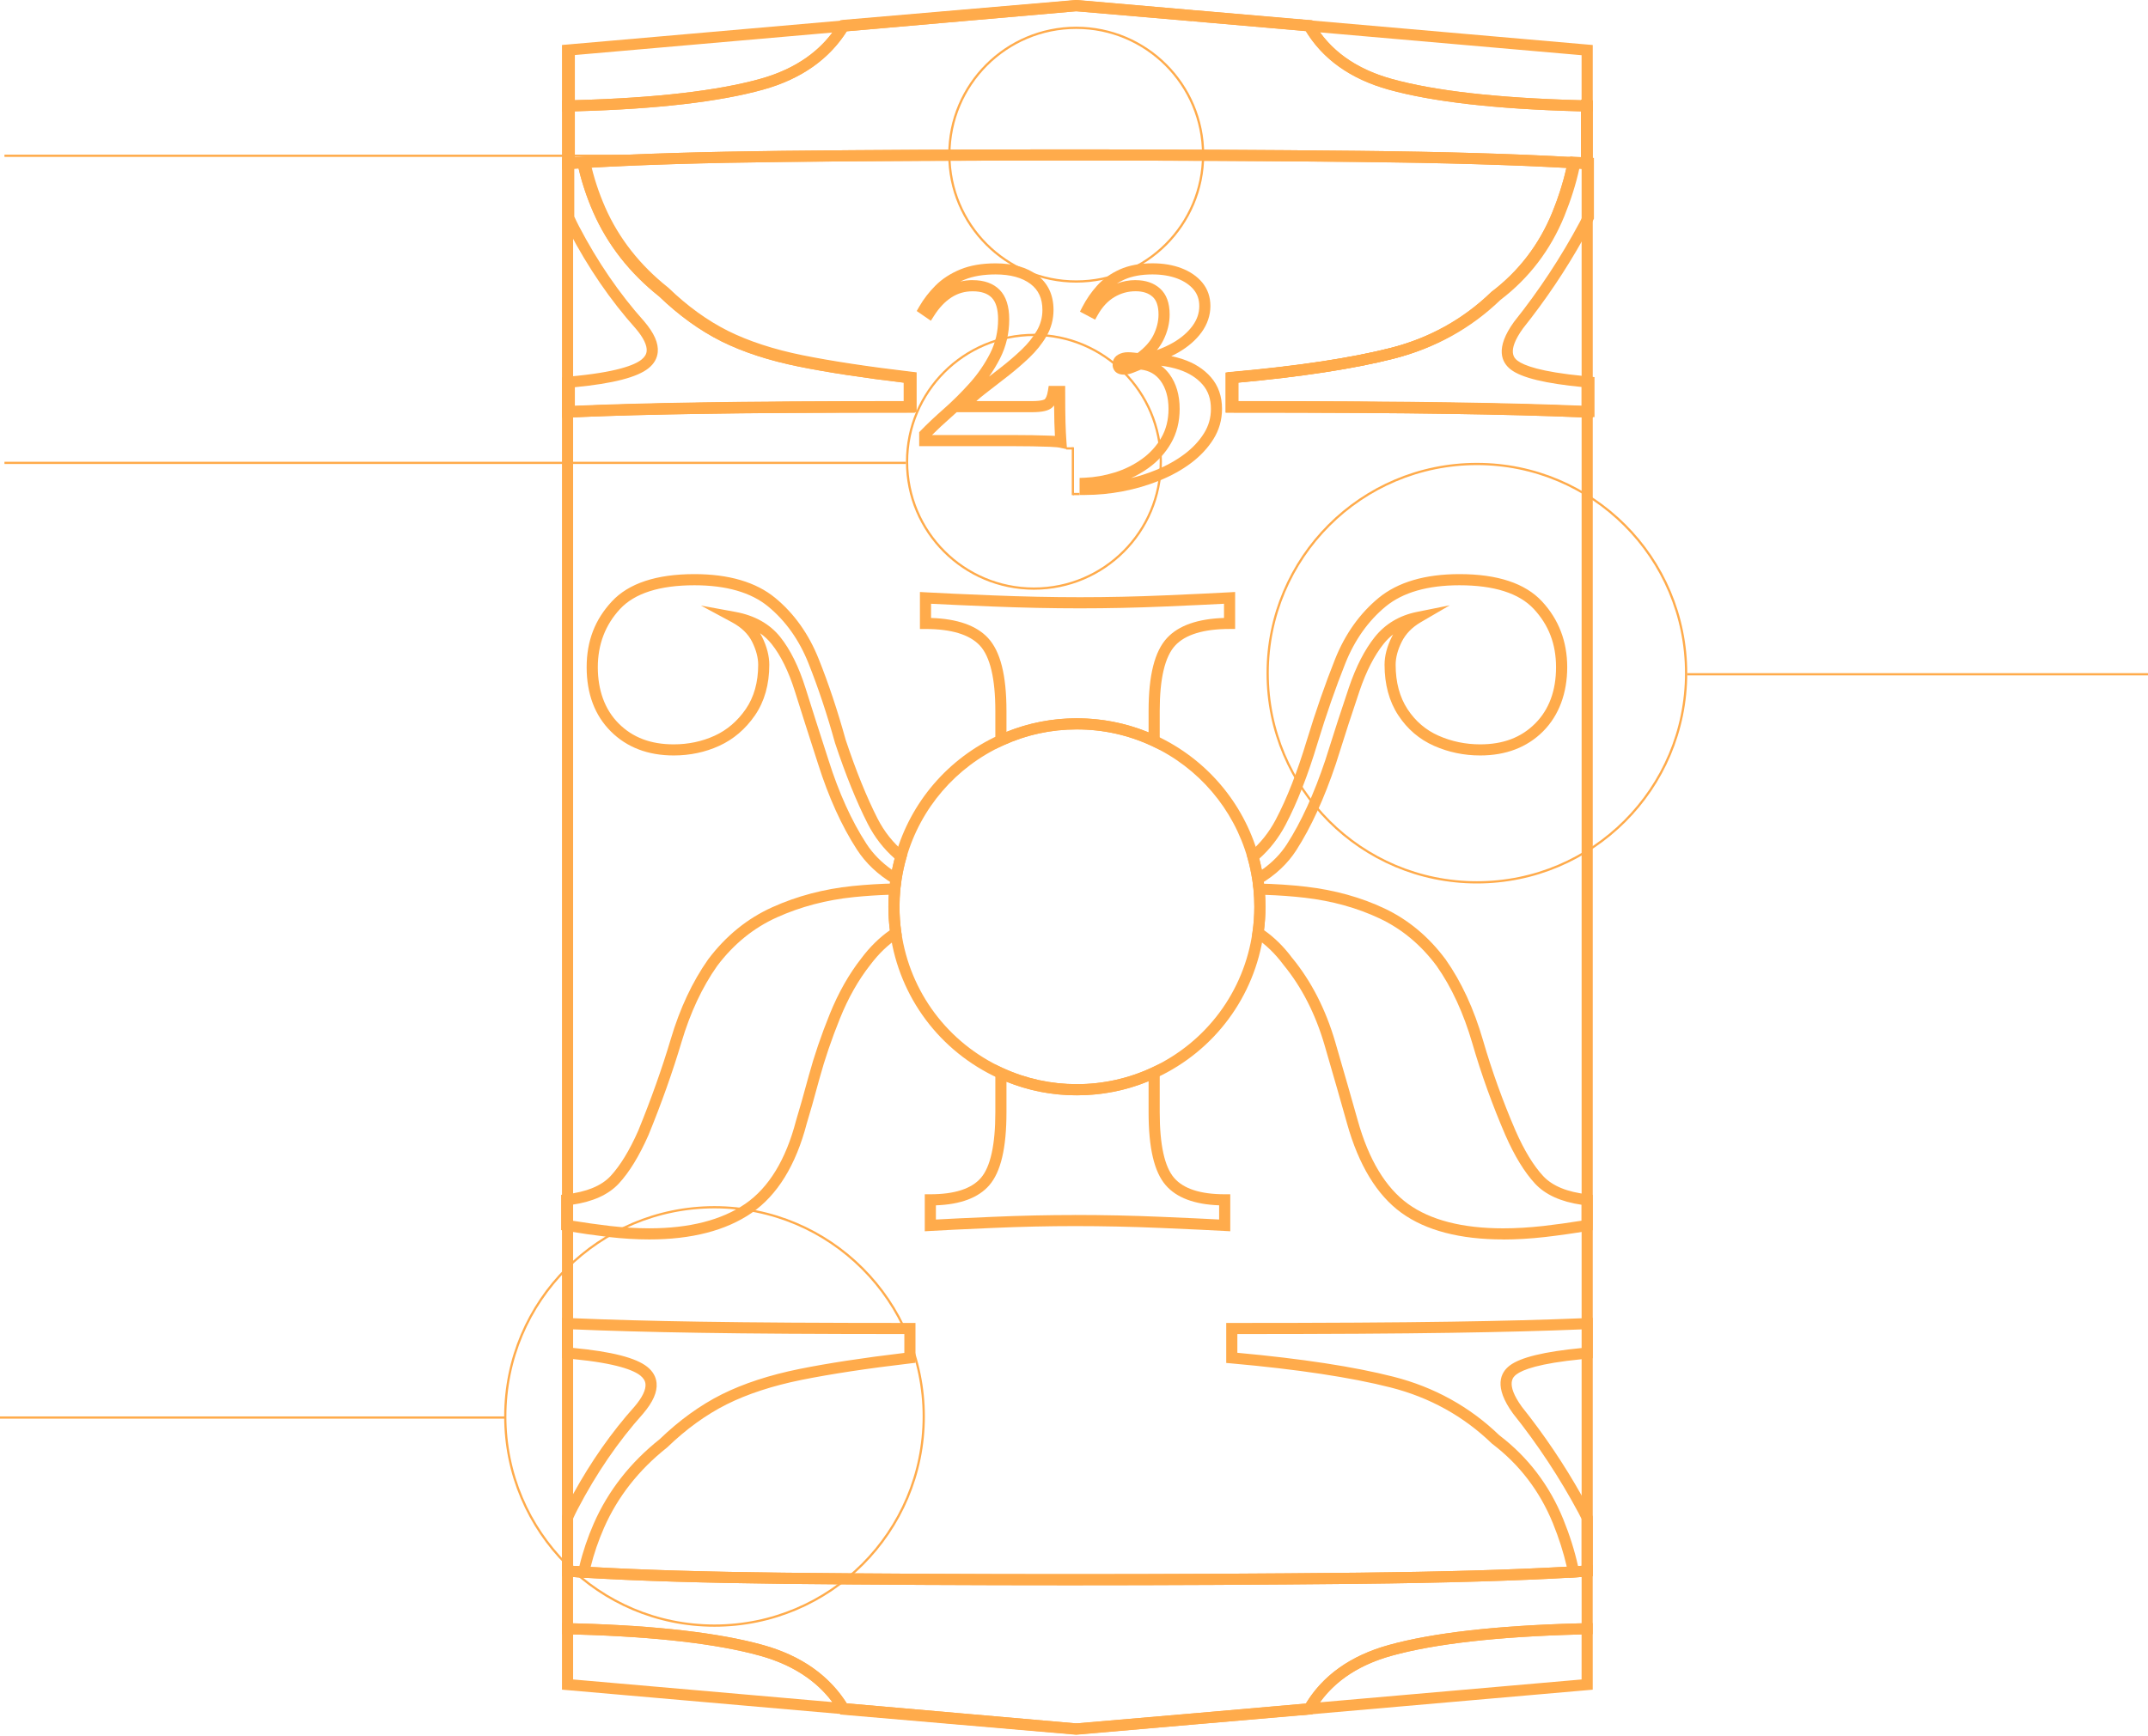 <svg width="965" height="780" viewBox="0 0 965 780" fill="none" xmlns="http://www.w3.org/2000/svg">
<g clip-path="url(#clip0_292_165)">
<path d="M715.55 50.1H713.05C712.91 50.1 712.79 50.1 712.66 50.09H712.55C711.22 50.06 709.91 50.03 708.6 49.99C671.98 48.99 643.5 45.73 623.93 40.29C606.45 35.45 593.69 26.22 585.99 12.86L583.6 8.71L715.55 20.23V50.11V50.1ZM593.02 14.55C600.19 24.5 611.01 31.53 625.26 35.48C644.43 40.81 672.52 44.01 708.73 45C709.33 45.02 709.94 45.03 710.54 45.05V24.81L593.01 14.55H593.02Z" fill="#FFAB4B"/>
<path d="M535.5 9.52L483.31 5.04L483.32 0.06L484.02 0L535.93 4.54L535.5 9.52Z" fill="#FFAB4B"/>
<path d="M252.47 50.15V20.22L383.63 8.76L381.1 12.97C373.1 26.26 360.2 35.46 342.78 40.29C323.23 45.72 295.2 48.98 259.47 49.98C258.01 50.03 256.53 50.07 255.03 50.1L252.48 50.15H252.47ZM257.47 24.8V45.04C258.08 45.02 258.69 45 259.3 44.98C294.64 43.99 322.26 40.79 341.43 35.47C355.64 31.53 366.55 24.53 373.96 14.62L257.47 24.8Z" fill="#FFAB4B"/>
<path d="M383.63 770.74L252.47 759.28V729.33L259.71 729.52C295.32 730.53 323.26 733.79 342.77 739.21C360.19 744.04 373.09 753.24 381.09 766.53L383.62 770.74H383.63ZM257.47 754.7L373.96 764.87C366.55 754.97 355.63 747.97 341.43 744.03C322.31 738.72 294.76 735.52 259.57 734.52L257.47 734.47V754.7Z" fill="#FFAB4B"/>
<path d="M484.02 779.5L483.32 779.44L483.31 774.46L537.09 769.85L537.52 774.83H537.51L484.02 779.5Z" fill="#FFAB4B"/>
<path d="M583.61 770.81L585.99 766.66C593.67 753.29 606.43 744.06 623.93 739.22C643.57 733.77 672.15 730.5 708.88 729.51C710.23 729.47 711.6 729.44 712.99 729.41L715.54 729.35V759.29L583.6 770.82L583.61 770.81ZM710.55 734.46C710.04 734.47 709.53 734.49 709.02 734.5C672.69 735.48 644.51 738.69 625.26 744.03C610.99 747.98 600.17 755.01 593.01 764.97L710.54 754.7V734.46H710.55Z" fill="#FFAB4B"/>
<path d="M713.06 182.64C713 182.63 712.93 182.63 712.86 182.63C696.21 181.9 675.68 181.35 651.85 180.99C627.8 180.61 596.31 180.43 555.63 180.42V172.01C584.55 169.36 608.13 165.75 625.73 161.26C644.03 156.61 660.04 147.76 673.31 134.95C686.15 125.18 695.8 112.52 702.01 97.31C705.21 89.44 707.61 81.61 709.12 74.08C709.17 73.88 709.21 73.69 709.23 73.49L709.63 70.79L706.91 70.63C681.52 69.15 648.95 68.19 610.1 67.78C567.77 67.35 524.24 67.13 480.72 67.13C437.2 67.13 392.12 67.35 351.98 67.78C315.79 68.18 285.43 69.11 261.75 70.56L259.02 70.73L259.43 73.43C259.45 73.6 259.49 73.77 259.54 73.98C261.11 81.19 263.46 88.38 266.52 95.37C272.94 109.98 282.91 122.71 296.14 133.21C304.94 141.7 314.32 148.47 324.03 153.35C333.74 158.19 345.46 162.02 358.86 164.73C371.7 167.32 387.56 169.75 406.02 171.95V180.42C367.13 180.43 337.02 180.61 314.04 180.99C290.84 181.35 270.93 181.91 254.85 182.65L252.47 182.76V708.31L254.8 708.47C255.97 708.55 257.17 708.63 258.39 708.71C259.6 708.79 260.83 708.87 262.08 708.96H262.09C262.8 709 263.51 709.04 264.23 709.08C287.46 710.45 316.96 711.33 351.98 711.72C392.21 712.15 435.52 712.37 480.72 712.37C525.92 712.37 567.67 712.15 610.11 711.72C649.11 711.31 681.74 710.35 707.08 708.86C709.17 708.74 711.22 708.61 713.21 708.47L715.55 708.32V182.64H713.06ZM710.55 703.64C710.02 703.67 709.48 703.7 708.94 703.73C708.23 703.78 707.51 703.82 706.79 703.86C705.83 703.92 704.86 703.97 703.88 704.03C679.05 705.42 647.5 706.33 610.05 706.72C567.64 707.15 524.12 707.37 480.72 707.37C437.32 707.37 392.24 707.15 352.04 706.72C317.51 706.34 288.37 705.47 265.35 704.13C264.36 704.08 263.37 704.02 262.4 703.96C261.69 703.92 260.98 703.87 260.28 703.82C260.16 703.82 260.03 703.81 259.91 703.8C259.09 703.75 258.27 703.69 257.47 703.64V187.54C273.07 186.85 292.11 186.33 314.12 185.99C337.57 185.61 368.45 185.42 408.52 185.42H411.02V167.51L408.81 167.25C389.54 164.99 373.06 162.49 359.85 159.83C346.88 157.21 335.58 153.52 326.27 148.88C316.98 144.22 307.99 137.71 299.53 129.53L299.34 129.37C286.71 119.36 277.21 107.25 271.1 93.36C268.52 87.49 266.48 81.48 264.99 75.38C288.15 74.03 317.41 73.16 352.04 72.78C392.15 72.35 435.45 72.13 480.72 72.13C525.99 72.13 567.73 72.35 610.05 72.78C647.36 73.17 678.85 74.07 703.72 75.46C702.25 81.97 700.12 88.68 697.38 95.43C691.5 109.83 682.34 121.82 670.17 131.06L669.94 131.25C657.28 143.5 641.99 151.97 624.49 156.42C606.69 160.95 582.61 164.59 552.91 167.24L550.63 167.44V185.42H553.13C595 185.42 627.26 185.61 651.77 185.99C674.53 186.33 694.26 186.85 710.55 187.54V703.64Z" fill="#FFAB4B"/>
<path d="M252.47 187.77V71.19L254.79 71.02C257.05 70.86 259.36 70.71 261.74 70.56L264.03 70.41L264.4 72.82C265.92 79.79 268.16 86.67 271.1 93.34C277.21 107.23 286.71 119.35 299.34 129.35L299.53 129.51C307.99 137.69 316.99 144.19 326.27 148.85C335.58 153.49 346.88 157.18 359.85 159.8C373.07 162.46 389.54 164.96 408.81 167.22L411.02 167.48V185.4H408.52C368.45 185.4 337.57 185.59 314.12 185.97C290.97 186.33 271.11 186.89 255.08 187.63L252.46 187.75L252.47 187.77ZM257.47 75.86V182.54C273.07 181.86 292.09 181.34 314.04 181C337.02 180.62 367.13 180.44 406.02 180.43V171.96C387.56 169.76 371.7 167.33 358.86 164.74C345.46 162.03 333.75 158.2 324.04 153.36C314.33 148.49 304.95 141.71 296.15 133.23C282.92 122.73 272.95 109.99 266.53 95.38C263.71 88.95 261.49 82.34 259.93 75.71C259.1 75.76 258.29 75.82 257.48 75.87L257.47 75.86Z" fill="#FFAB4B"/>
<path d="M713.06 45.1L710.29 44.8V70.84C709.18 70.77 708.05 70.7 706.91 70.63L704.62 70.5L704.29 72.77C704.27 72.85 704.26 72.94 704.23 73.06C702.77 80.32 700.46 87.84 697.38 95.43C691.5 109.83 682.34 121.82 670.17 131.06L669.94 131.25C657.28 143.5 641.99 151.97 624.49 156.42C606.69 160.95 582.61 164.59 552.91 167.24L550.63 167.44V185.42H553.13C595 185.42 627.26 185.61 651.77 185.99C674.52 186.33 694.26 186.85 710.55 187.54C711.22 187.56 711.89 187.59 712.55 187.62L713.13 187.64H715.55V45.1H713.06ZM710.55 182.53C694.32 181.85 674.59 181.33 651.85 180.99C627.8 180.61 596.31 180.43 555.63 180.42V172.01C584.55 169.36 608.13 165.75 625.73 161.26C644.03 156.61 660.04 147.76 673.31 134.95C686.15 125.18 695.8 112.52 702.01 97.31C704.97 90.02 707.25 82.78 708.77 75.76C709.28 75.79 709.79 75.82 710.29 75.85C710.38 75.86 710.46 75.86 710.55 75.87V182.53Z" fill="#FFAB4B"/>
<path d="M291.73 556.97C285.92 556.97 279.76 556.6 273.42 555.87C267.1 555.11 260.63 554.19 254.17 553.11L252.08 552.76V536.92L254.31 536.67C263.47 535.66 270.2 532.9 274.33 528.45C278.66 523.76 282.84 516.92 286.73 508.1C292.48 494.03 297.42 480.14 301.37 466.87C305.43 453.18 311.06 441.17 318.1 431.17C326.03 420.6 335.74 412.71 347 407.66C358.04 402.67 370.16 399.47 383.02 398.15C389.44 397.5 395.81 397.12 401.95 397L404.75 396.95L404.48 399.74C404.24 402.3 404.11 404.91 404.11 407.47C404.11 411.32 404.38 415.16 404.92 418.86L405.15 420.44L403.81 421.31C399.1 424.38 394.79 428.51 390.99 433.57C385.66 440.33 381.09 448.4 377.38 457.59C373.64 466.84 370.54 475.94 368.17 484.63C365.66 493.88 363.84 500.33 362.43 504.89C357.56 523.58 349.23 537.09 337.67 545.06C326.18 552.96 310.72 556.97 291.71 556.97H291.73ZM257.08 548.53C262.76 549.45 268.44 550.25 274 550.91C280.14 551.61 286.11 551.97 291.73 551.97C309.71 551.97 324.21 548.26 334.85 540.94C345.4 533.67 353.06 521.1 357.62 503.58L357.65 503.47C359.04 498.96 360.85 492.56 363.36 483.32C365.78 474.44 368.94 465.15 372.76 455.72C376.65 446.09 381.46 437.61 387.04 430.53C390.8 425.52 395.08 421.31 399.77 418.03C399.34 414.58 399.12 411.04 399.12 407.48C399.12 405.69 399.18 403.88 399.29 402.08C394.14 402.25 388.86 402.6 383.53 403.14C371.22 404.4 359.62 407.46 349.06 412.23C338.57 416.93 329.52 424.3 322.15 434.12C315.47 443.61 310.08 455.13 306.17 468.3C302.17 481.73 297.18 495.78 291.34 510.06C287.2 519.45 282.72 526.76 278.01 531.85C273.4 536.82 266.38 540.02 257.09 541.36V548.52L257.08 548.53Z" fill="#FFAB4B"/>
<path d="M404.47 399.08L401.27 397.17C394.43 393.07 388.95 387.9 385 381.81C378.15 371.25 372.26 358.27 367.5 343.22C363.23 330.01 359.83 319.36 357.12 310.69C354.3 301.73 350.77 294.55 346.63 289.37C345.13 287.5 343.41 285.9 341.46 284.55C341.78 285.07 342.07 285.6 342.34 286.14C344.51 290.51 345.61 294.75 345.61 298.74C345.61 307.59 343.44 315.24 339.16 321.47C334.88 327.66 329.48 332.26 323.1 335.16C316.82 338.03 309.94 339.48 302.67 339.48C291.09 339.48 281.58 335.83 274.4 328.65C267.21 321.47 263.56 311.77 263.56 299.82C263.56 287.87 267.37 278.35 274.89 270.25C282.44 262.12 294.92 257.99 311.97 257.99C327.43 257.99 339.63 261.58 348.25 268.66C356.76 275.66 363.35 284.92 367.83 296.18C372.21 307.12 376.28 319.31 379.92 332.44C384.56 346.38 389.38 358.28 394.24 367.83C397.28 373.79 401.35 378.89 406.35 382.99L407.62 384.03L407.17 385.61C406.25 388.81 405.54 392.1 405.04 395.39L404.48 399.08H404.47ZM314.85 272.11L330.45 274.98C339.04 276.56 345.79 280.35 350.53 286.25C355.06 291.92 358.88 299.64 361.88 309.2C364.59 317.86 367.99 328.49 372.26 341.7C376.89 356.33 382.59 368.9 389.2 379.09C392.12 383.6 396 387.55 400.75 390.88C401.09 389.17 401.48 387.48 401.93 385.8C396.97 381.45 392.88 376.18 389.79 370.1C384.81 360.32 379.89 348.16 375.17 333.96L375.13 333.84C371.53 320.87 367.52 308.83 363.2 298.04C359.03 287.57 352.93 278.99 345.08 272.53C337.39 266.21 326.25 263 311.98 263C296.37 263 285.13 266.59 278.56 273.66C271.93 280.8 268.57 289.61 268.57 299.83C268.57 310.05 271.64 318.82 277.95 325.12C284.25 331.43 292.34 334.49 302.68 334.49C309.23 334.49 315.41 333.19 321.04 330.61C326.59 328.09 331.3 324.06 335.05 318.63C338.74 313.25 340.62 306.55 340.62 298.73C340.62 295.52 339.7 292.03 337.87 288.36C336.12 284.85 333.07 281.91 328.82 279.62L314.86 272.1L314.85 272.11Z" fill="#FFAB4B"/>
<path d="M415.46 553.3V536.67H417.96C428.8 536.67 436.44 534.2 440.66 529.33C444.97 524.35 447.16 514.42 447.16 499.83V478.39L450.7 480.01C461.12 484.78 472.26 487.19 483.81 487.19C495.36 487.19 506.88 484.69 517.45 479.75L521.01 478.09V499.83C521.01 514.45 523.19 524.37 527.5 529.33C531.71 534.2 539.35 536.67 550.2 536.67H552.7V553.29L550.06 553.15C544.66 552.86 535.27 552.38 521.13 551.79C508.54 551.25 495.71 550.97 482.98 550.97C470.99 550.97 458.62 551.25 446.21 551.79C432 552.39 423.08 552.86 418.1 553.15L415.46 553.3ZM482.99 545.97C495.78 545.97 508.69 546.25 521.35 546.79C533.43 547.29 542.07 547.71 547.7 548.01V541.63C536.62 541.24 528.56 538.21 523.72 532.61C518.53 526.64 516.01 515.91 516.01 499.84V485.86C505.81 490.07 494.99 492.2 483.81 492.2C472.63 492.2 462.2 490.15 452.16 486.09V499.84C452.16 515.9 449.63 526.62 444.44 532.62C439.59 538.22 431.53 541.25 420.46 541.64V548.02C425.75 547.73 434 547.31 446 546.81C458.48 546.26 470.92 545.99 482.99 545.99V545.97Z" fill="#FFAB4B"/>
<path d="M521.01 336.86L517.45 335.2C506.87 330.27 495.55 327.77 483.81 327.77C472.07 327.77 461.11 330.19 450.7 334.95L447.16 336.57V319.5C447.16 304.93 444.81 295.02 440.18 290.06C435.59 285.15 427.38 282.65 415.78 282.65H413.28V266.02L415.92 266.17C422.61 266.55 432.71 267.01 445.93 267.54C459.4 268.09 472.61 268.37 485.18 268.37C497.75 268.37 510.57 268.09 523.31 267.54C535.73 267.01 545.47 266.55 552.25 266.17L554.89 266.02V282.64H552.39C540.78 282.64 532.57 285.13 527.99 290.04C523.36 295 521.01 304.9 521.01 319.49V336.84V336.86ZM483.81 322.78C494.99 322.78 505.8 324.91 516.01 329.11V319.51C516.01 303.4 518.73 292.65 524.33 286.65C529.53 281.07 538.12 278.06 549.89 277.69V271.31C543.29 271.66 534.44 272.07 523.52 272.54C510.71 273.09 497.81 273.37 485.18 273.37C472.55 273.37 459.27 273.09 445.73 272.54C434.12 272.07 424.91 271.66 418.28 271.31V277.69C430.04 278.06 438.63 281.07 443.84 286.65C449.44 292.66 452.16 303.4 452.16 319.51V328.89C462.2 324.83 472.83 322.78 483.81 322.78Z" fill="#FFAB4B"/>
<path d="M563.16 399.08L562.6 395.4C562.1 392.14 561.4 388.86 560.5 385.67L560.06 384.11L561.31 383.07C566.09 379.09 570.07 374.14 573.13 368.33C578.13 358.88 582.85 346.8 587.17 332.44C591.15 319.41 595.4 307.21 599.8 296.17C604.3 284.91 610.89 275.66 619.38 268.66C628.01 261.58 640.22 257.99 655.67 257.99C672.73 257.99 685.2 262.11 692.75 270.25C700.27 278.35 704.08 288.3 704.08 299.82C704.08 311.34 700.43 321.44 693.24 328.65C686.05 335.84 676.54 339.48 664.97 339.48C657.71 339.48 650.75 338.03 644.28 335.17C637.67 332.26 632.25 327.63 628.18 321.42C624.09 315.2 622.02 307.56 622.02 298.73C622.02 294.71 623.13 290.47 625.31 286.13C625.48 285.78 625.67 285.43 625.86 285.09C624.3 286.32 622.87 287.74 621.57 289.37C617.4 294.59 613.77 301.69 610.79 310.46C607.69 319.59 604.11 330.6 600.16 343.2C594.97 358.71 588.99 371.77 582.38 382.05C578.53 388.04 573.15 393.13 566.38 397.16L563.19 399.07L563.16 399.08ZM565.73 385.86C566.16 387.52 566.55 389.2 566.88 390.88C571.54 387.62 575.32 383.75 578.15 379.35C584.54 369.41 590.34 356.73 595.38 341.66C599.33 329.07 602.92 318.01 606.03 308.85C609.2 299.53 613.1 291.93 617.64 286.24C622.37 280.34 628.74 276.55 636.58 274.97L651.33 272L638.33 279.58C634.4 281.87 631.52 284.83 629.76 288.36C627.93 292.01 627 295.49 627 298.73C627 306.57 628.8 313.28 632.34 318.68C635.87 324.07 640.56 328.08 646.28 330.6C652.11 333.18 658.39 334.49 664.95 334.49C675.29 334.49 683.38 331.43 689.68 325.12C695.9 318.89 699.06 310.38 699.06 299.83C699.06 289.28 695.7 280.8 689.07 273.66C682.5 266.59 671.26 263 655.65 263C641.38 263 630.24 266.21 622.54 272.53C614.71 278.99 608.61 287.57 604.42 298.04C600.06 308.95 595.86 321.01 591.93 333.9C587.52 348.57 582.67 360.94 577.53 370.68C574.43 376.56 570.46 381.66 565.72 385.87L565.73 385.86Z" fill="#FFAB4B"/>
<path d="M675.34 556.97C655.94 556.97 640.56 552.95 629.61 545.02C618.62 537.07 610.4 523.56 605.17 504.88C602.64 495.85 599.24 484 595.07 469.66C591 455.7 584.82 443.59 576.69 433.67L576.61 433.57C572.83 428.47 568.53 424.33 563.81 421.26L562.47 420.39L562.7 418.81C563.23 415.11 563.5 411.3 563.5 407.49C563.5 404.94 563.38 402.34 563.13 399.78L562.86 396.99L565.67 397.05C572.85 397.2 579.96 397.67 586.8 398.46C599.62 399.96 611.47 403.25 622.02 408.25C632.71 413.3 641.94 421.01 649.46 431.15C656.52 441.16 662.16 453.36 666.25 467.46C670.22 481.14 675.14 494.83 680.89 508.15C684.76 516.95 688.93 523.8 693.28 528.48C697.4 532.93 704.13 535.7 713.3 536.7L715.53 536.95V552.79L713.44 553.14C706.97 554.22 700.4 555.15 693.92 555.9C687.39 556.63 681.14 557 675.33 557L675.34 556.97ZM580.59 430.54C589.13 440.98 595.62 453.67 599.87 468.26C604.05 482.62 607.45 494.49 609.99 503.54C614.91 521.11 622.5 533.7 632.55 540.98C642.62 548.28 657.02 551.98 675.34 551.98C680.96 551.98 687.02 551.62 693.36 550.92C699.06 550.26 704.83 549.46 710.54 548.54V541.39C701.25 540.04 694.22 536.85 689.62 531.88C684.9 526.79 680.42 519.48 676.32 510.15C670.48 496.63 665.48 482.74 661.46 468.86C657.52 455.3 652.12 443.6 645.42 434.08C638.43 424.65 629.83 417.47 619.89 412.77C609.83 408 598.51 404.86 586.24 403.42C580.43 402.75 574.42 402.32 568.34 402.12C568.45 403.92 568.51 405.71 568.51 407.5C568.51 411.02 568.29 414.54 567.86 417.98C572.54 421.25 576.82 425.48 580.59 430.57V430.54Z" fill="#FFAB4B"/>
<path d="M483.81 492.19C471.53 492.19 459.69 489.62 448.62 484.55C422.24 472.49 404.06 448.2 399.98 419.58C399.41 415.65 399.11 411.57 399.11 407.48C399.11 404.75 399.24 401.99 399.5 399.27C399.67 397.55 399.86 396.04 400.08 394.63C400.61 391.14 401.37 387.63 402.35 384.23C409.14 360.38 426 340.76 448.62 330.42C459.69 325.35 471.53 322.78 483.81 322.78C496.09 322.78 508.32 325.44 519.57 330.67C541.92 341.09 558.59 360.64 565.31 384.31C566.27 387.7 567.02 391.18 567.55 394.65C567.79 396.22 567.99 397.78 568.13 399.29C568.39 402 568.52 404.76 568.52 407.47C568.52 411.52 568.23 415.57 567.66 419.51C563.63 447.91 545.66 472.13 519.57 484.28C508.34 489.52 496.31 492.18 483.81 492.18V492.19ZM483.81 327.78C472.25 327.78 461.11 330.2 450.7 334.96C429.41 344.69 413.54 363.15 407.15 385.6C406.23 388.8 405.52 392.1 405.02 395.39C404.81 396.72 404.64 398.14 404.48 399.76C404.24 402.31 404.11 404.91 404.11 407.48C404.11 411.33 404.38 415.17 404.92 418.87C408.76 445.8 425.87 468.66 450.7 480.01C461.12 484.78 472.26 487.19 483.81 487.19C495.36 487.19 506.88 484.69 517.45 479.75C542 468.32 558.91 445.53 562.7 418.81C563.24 415.1 563.51 411.29 563.51 407.48C563.51 404.93 563.39 402.33 563.14 399.77C563.01 398.35 562.83 396.89 562.6 395.42C562.1 392.15 561.4 388.88 560.49 385.69C554.17 363.42 538.48 345.02 517.45 335.22C506.87 330.29 495.55 327.79 483.81 327.79V327.78Z" fill="#FFAB4B"/>
<path d="M715.55 76.3L712.78 76C712.69 76 712.61 76 712.52 75.98L710.29 75.74V44.8L713.01 45.1H715.49L715.55 47.6V76.31V76.3ZM373.63 14.64L376.9 10.24L377.53 9.1L378.89 8.92L483.03 0L483.72 0.06V5.04L373.63 14.65V14.64ZM593.05 14.56L586.95 14L536.45 9.59L536.88 4.61H536.91L589.52 9.12L590.33 10.34L593.05 14.56Z" fill="#FFAB4B"/>
<path d="M252.47 76.2V45.15L254.92 45.1C256.4 45.07 257.86 45.03 259.3 44.98C294.64 43.99 322.26 40.79 341.43 35.47C357.58 30.99 369.48 22.55 376.81 10.39L377.47 9.3L381.77 8.93L483.62 0.05H483.74L536.88 4.62L589.69 9.24L590.34 10.36C597.36 22.55 609.11 30.99 625.28 35.47C644.45 40.8 672.54 44 708.75 44.99C710.05 45.03 711.35 45.06 712.66 45.08L715.3 45.14V76.15L710.61 75.86C709.3 75.78 707.97 75.69 706.62 75.62C681.31 74.14 648.83 73.18 610.06 72.77C567.74 72.34 524.23 72.12 480.73 72.12C437.23 72.12 392.16 72.34 352.05 72.77C315.94 73.17 285.66 74.1 262.06 75.54C259.7 75.69 257.4 75.84 255.15 76L252.47 76.19V76.2ZM257.47 50.04V70.84C258.87 70.75 260.3 70.65 261.74 70.56C285.43 69.11 315.79 68.17 351.98 67.78C392.11 67.35 435.43 67.13 480.72 67.13C526.01 67.13 567.77 67.35 610.1 67.78C648.95 68.19 681.52 69.15 706.9 70.63C708.04 70.7 709.17 70.77 710.28 70.84V50.03C709.71 50.02 709.15 50 708.59 49.99C671.97 48.99 643.49 45.73 623.92 40.29C606.94 35.59 594.4 26.74 586.65 13.99L535.49 9.53L483.51 5.07L380.41 14.07C372.36 26.78 359.7 35.6 342.76 40.3C323.21 45.73 295.18 48.99 259.45 49.99C258.79 50.01 258.13 50.03 257.46 50.05L257.47 50.04Z" fill="#FFAB4B"/>
<path d="M483.02 779.5L482.81 779.48L377.56 770.46L376.91 769.29L373.6 764.84L483.72 774.46V779.44L483.01 779.5H483.02ZM537.51 774.83L537.08 769.85L593.03 764.97L589.49 770.38L537.52 774.84L537.51 774.83Z" fill="#FFAB4B"/>
<path d="M483.52 779.46L483.3 779.44L377.46 770.2L376.8 769.11C369.48 756.95 357.57 748.51 341.42 744.03C322.3 738.72 294.75 735.52 259.56 734.52L252.46 734.34V703.31L255.13 703.49C257.48 703.65 259.9 703.81 262.39 703.97C285.85 705.4 316.01 706.33 352.03 706.72C392.24 707.15 435.53 707.37 480.71 707.37C525.89 707.37 567.63 707.15 610.04 706.72C648.96 706.31 681.51 705.35 706.78 703.86C708.86 703.74 710.89 703.61 712.87 703.48L715.53 703.3V734.34L713.08 734.39C711.71 734.42 710.34 734.45 709 734.49C672.67 735.47 644.49 738.68 625.24 744.02C609.05 748.5 597.3 756.95 590.3 769.14L589.65 770.27L537.49 774.82L483.49 779.45L483.52 779.46ZM380.42 765.44L483.52 774.44L537.08 769.85L586.66 765.52C594.4 752.76 606.93 743.91 623.93 739.21C643.57 733.76 672.15 730.49 708.88 729.5C709.43 729.48 709.99 729.47 710.55 729.46V708.65C709.41 708.72 708.25 708.79 707.08 708.86C681.74 710.35 649.11 711.31 610.1 711.72C567.67 712.15 524.14 712.37 480.71 712.37C437.28 712.37 392.2 712.15 351.97 711.72C315.87 711.32 285.62 710.39 262.07 708.96C260.5 708.86 258.96 708.76 257.45 708.66V729.47L259.69 729.53C295.3 730.54 323.24 733.8 342.75 739.22C359.69 743.92 372.35 752.74 380.4 765.45L380.42 765.44Z" fill="#FFAB4B"/>
<path d="M408.78 594.49C388.77 594.49 371.05 594.44 355.39 594.35C339.73 594.25 326.13 594.11 314.38 593.92C292.45 593.58 273.33 593.05 257.47 592.36C256.65 592.32 255.83 592.29 255.03 592.25C254.67 592.24 254.32 592.22 253.88 592.2L252.47 592.14V610.29L254.75 610.47C255.68 610.55 256.59 610.63 257.47 610.72C277.13 612.63 284.76 615.79 287.7 618.15C289.1 619.28 289.85 620.52 289.99 621.94C290.23 624.5 288.53 628 285.12 632.01C274.77 643.57 265.48 656.81 257.47 671.42C256.67 672.86 255.89 674.33 255.12 675.8C254.23 677.52 253.43 679.17 252.69 680.86L252.47 681.34V708.31L254.8 708.47C255.97 708.55 257.17 708.63 258.39 708.71C259.6 708.79 260.83 708.87 262.08 708.96H262.09L264.23 709.09L264.68 706.99C264.89 706.04 265.11 705.08 265.35 704.13C266.82 698.2 268.84 692.31 271.36 686.56C277.47 672.66 286.97 660.54 299.6 650.54L299.79 650.38C308.25 642.2 317.24 635.69 326.53 631.04C335.84 626.39 347.14 622.7 360.1 620.08C373.32 617.42 389.79 614.92 409.07 612.66L411.28 612.4V594.49H408.78ZM406.28 607.96C387.81 610.16 371.96 612.59 359.11 615.18C345.72 617.89 334 621.72 324.29 626.57C314.58 631.43 305.2 638.21 296.4 646.7C283.17 657.2 273.21 669.93 266.78 684.55C264.02 690.84 261.83 697.31 260.28 703.82C260.16 703.82 260.03 703.81 259.91 703.8C259.09 703.75 258.27 703.69 257.47 703.64V682.4C258.11 680.98 258.8 679.57 259.56 678.11C267.89 662.13 277.74 647.75 288.88 635.3C293.36 630.05 295.35 625.52 294.97 621.47C294.7 618.67 293.31 616.24 290.83 614.25C285.75 610.15 274.83 607.36 257.47 605.71C257.07 605.66 256.67 605.63 256.26 605.59V597.31C256.66 597.33 257.06 597.35 257.47 597.37C265.18 597.7 273.67 598 282.88 598.25C292.57 598.52 303.07 598.75 314.3 598.92C337.34 599.3 367.45 599.48 406.28 599.49V607.96ZM681.27 617.61C684.03 615.52 691.39 612.67 710.55 610.79C711.43 610.7 712.32 610.61 713.25 610.53L714.13 610.46C714.46 610.43 714.79 610.4 715.12 610.37L715.55 610.34V592.17L714.72 592.21C714.14 592.23 713.56 592.26 712.97 592.28H712.94C712.15 592.32 711.36 592.35 710.55 592.39C694.38 593.06 674.7 593.58 652.03 593.92C627.46 594.3 595.2 594.49 553.39 594.49H550.89V612.47L553.17 612.67C582.87 615.32 606.95 618.96 624.75 623.49C642.25 627.94 657.54 636.41 670.2 648.66L670.43 648.85C682.6 658.09 691.76 670.08 697.64 684.48C700.32 691.09 702.42 697.65 703.88 704.03C704.1 704.97 704.3 705.91 704.49 706.85L704.92 708.98L707.08 708.86C709.17 708.74 711.22 708.61 713.21 708.47L715.55 708.32V681.47L715.3 680.95C714.84 680 714.22 678.74 713.56 677.49C712.58 675.66 711.58 673.83 710.55 672.02C702.71 658.06 693.69 644.68 683.7 632.17C676.06 621.58 679.98 618.59 681.27 617.61ZM679.69 635.15L679.76 635.24C690.87 649.15 700.76 664.16 709.15 679.85C709.66 680.81 710.15 681.79 710.55 682.61V703.64C710.02 703.67 709.48 703.7 708.94 703.74C707.41 696.83 705.17 689.74 702.27 682.6C696.06 667.39 686.41 654.73 673.57 644.96C660.3 632.15 644.29 623.3 625.99 618.65C608.39 614.16 584.81 610.55 555.89 607.9V599.49C596.51 599.48 628.01 599.3 652.11 598.92C674.73 598.58 694.37 598.07 710.55 597.39C711.18 597.36 711.81 597.34 712.43 597.31V605.59C711.8 605.65 711.17 605.71 710.55 605.76C693.66 607.4 683.07 609.97 678.25 613.63C674.09 616.8 670.96 623.1 679.69 635.15Z" fill="#FFAB4B"/>
<path d="M409.6 167.06C390.33 164.8 373.85 162.3 360.64 159.64C347.67 157.02 336.37 153.33 327.06 148.69C317.77 144.03 308.78 137.52 300.32 129.34L300.13 129.18C287.5 119.17 278 107.06 271.89 93.17C268.96 86.49 266.71 79.61 265.19 72.64L264.82 70.23L262.53 70.37C261.09 70.47 259.66 70.56 258.26 70.65V20L253 20.42V98.36L253.2 98.82C253.29 99.04 253.39 99.27 253.48 99.45C254.16 100.97 254.87 102.43 255.65 103.93C264.18 120.27 274.27 135 285.61 147.66C289.06 151.72 290.76 155.22 290.52 157.78C290.38 159.2 289.63 160.44 288.22 161.57C285.18 164.02 277.06 167.34 255.6 169.23C255.49 169.23 255.38 169.24 255.31 169.25L253.26 169.43V187.58L255.88 187.46C256.66 187.42 257.46 187.39 258.26 187.35C273.85 186.67 292.89 186.14 314.91 185.8C338.36 185.42 369.24 185.23 409.31 185.23H411.81V167.32L409.6 167.06ZM406.81 180.23C367.92 180.24 337.81 180.42 314.83 180.8C292.88 181.14 273.86 181.66 258.26 182.34V174C275.46 172.34 286.29 169.54 291.35 165.47C293.84 163.48 295.23 161.05 295.5 158.25C295.88 154.2 293.89 149.67 289.37 144.37C278.27 131.97 268.42 117.59 260.09 101.62C259.35 100.21 258.68 98.83 258.02 97.35C258.01 97.34 258.01 97.32 258 97.31V75.68C258.9 75.62 259.8 75.56 260.71 75.5C262.27 82.14 264.49 88.75 267.31 95.18C273.73 109.79 283.7 122.52 296.93 133.02C305.73 141.51 315.11 148.28 324.82 153.16C334.53 158 346.25 161.83 359.64 164.54H359.65C372.49 167.13 388.35 169.56 406.81 171.76V180.23ZM714.23 169.22C714.23 169.22 714.13 169.21 714.08 169.21L713.83 169.19H713.8C712.96 169.12 712.14 169.04 711.34 168.96C691.97 167.07 684.58 164.21 681.8 162.11C680.51 161.13 676.59 158.14 684.23 147.55C694.34 134.89 703.45 121.35 711.34 107.22C712.28 105.57 713.19 103.9 714.08 102.23C714.75 100.99 715.37 99.73 715.83 98.77L716.08 98.25V70.96L711.7 70.69C711.49 70.68 711.29 70.66 711.08 70.65C709.97 70.58 708.84 70.51 707.7 70.44L705.41 70.31L705.08 72.58C705.06 72.66 705.05 72.75 705.02 72.87C703.56 80.13 701.25 87.65 698.17 95.24C692.29 109.64 683.13 121.63 670.96 130.87L670.73 131.06C658.07 143.31 642.78 151.78 625.28 156.23C607.48 160.76 583.4 164.4 553.7 167.05L551.42 167.25V185.23H553.92C595.79 185.23 628.05 185.42 652.56 185.8C675.31 186.14 695.05 186.66 711.34 187.35C712.01 187.37 712.68 187.4 713.34 187.43L713.92 187.45H716.34V169.46L714.23 169.22ZM711.34 182.34C695.11 181.66 675.38 181.14 652.64 180.8C628.59 180.42 597.1 180.24 556.42 180.23V171.82C585.34 169.17 608.92 165.56 626.52 161.07C644.82 156.42 660.83 147.57 674.1 134.76C686.94 124.99 696.59 112.33 702.8 97.12C705.76 89.83 708.04 82.59 709.56 75.57C710.07 75.6 710.58 75.63 711.08 75.66V97.11C710.68 97.93 710.19 98.91 709.68 99.87C701.29 115.56 691.41 130.56 680.29 144.48L680.22 144.57C671.5 156.62 674.62 162.92 678.78 166.09C683.63 169.77 694.29 172.35 711.34 173.98V182.34Z" fill="#FFAB4B"/>
<path d="M715.55 169.59V187.64H713.13L712.55 187.62L710.55 187.55V169.14L713.04 169.38L713.29 169.4C713.34 169.4 713.39 169.41 713.44 169.41C713.9 169.46 714.37 169.5 714.85 169.54L715.55 169.59Z" fill="#FFAB4B"/>
<path d="M257.47 169.41V187.65H254.97C254.9 187.66 254.81 187.66 254.71 187.66C254.41 187.67 254.07 187.69 253.72 187.7L252.47 187.76V169.62L254.52 169.44C254.59 169.43 254.7 169.42 254.81 169.42C254.86 169.41 254.92 169.41 254.97 169.41H257.47Z" fill="#FFAB4B"/>
<path d="M479.36 201.9L476.07 201.16C475.67 201.07 474.57 200.9 471.72 200.78C469.45 200.68 466.78 200.61 463.79 200.56C460.91 200.51 457.94 200.49 454.97 200.49H412.95V194.22L413.65 193.49C416.48 190.57 419.97 187.27 424.04 183.69C427.97 180.23 431.86 176.36 435.6 172.2C439.26 168.12 442.37 163.61 444.82 158.79C447.19 154.13 448.4 148.99 448.4 143.51C448.4 138.98 447.44 135.71 445.55 133.78C443.65 131.84 440.83 130.9 436.95 130.9C433.44 130.9 430.34 131.79 427.47 133.63C424.55 135.51 421.9 138.3 419.59 141.95L418.2 144.14L411.84 139.76L412.99 137.76C414.93 134.39 417.39 131.21 420.29 128.3C423.27 125.32 427.02 122.89 431.42 121.07C435.82 119.26 441.15 118.34 447.26 118.34C455.05 118.34 461.35 120.12 465.99 123.64C470.84 127.32 473.3 132.59 473.3 139.29C473.3 143.5 472.23 147.47 470.13 151.08C468.13 154.52 465.51 157.78 462.35 160.79C459.3 163.69 455.98 166.54 452.5 169.24C449.06 171.9 445.72 174.49 442.48 177.01C441.11 178.07 439.82 179.15 438.62 180.24H463.54C468.38 180.24 469.34 179.44 469.37 179.4C469.73 179.05 470.41 178.08 470.8 175.53L471.13 173.41H478.54V175.91C478.54 181.89 478.59 186.55 478.68 189.78C478.77 193.04 478.92 195.98 479.11 198.53L479.36 201.9ZM418.7 195.49H454.97C457.97 195.49 460.97 195.51 463.87 195.56C466.91 195.61 469.62 195.68 471.93 195.78C472.67 195.81 473.33 195.85 473.93 195.88C473.83 194.03 473.74 192.04 473.68 189.92C473.62 187.89 473.58 185.3 473.56 182.19C473.33 182.49 473.09 182.76 472.83 183.01C471.22 184.55 468.35 185.23 463.55 185.23H429.8C428.99 185.98 428.17 186.72 427.35 187.44C424.06 190.34 421.16 193.04 418.71 195.49H418.7ZM436.95 125.89C442.17 125.89 446.27 127.36 449.12 130.27C451.96 133.17 453.4 137.62 453.4 143.5C453.4 149.78 452.01 155.68 449.28 161.05C447.84 163.88 446.19 166.61 444.35 169.23C446.02 167.93 447.72 166.61 449.45 165.28C452.81 162.68 455.99 159.95 458.92 157.16C461.74 154.48 464.06 151.59 465.82 148.56C467.48 145.72 468.31 142.6 468.31 139.28C468.31 134.15 466.57 130.34 462.98 127.61C459.23 124.77 453.94 123.32 447.27 123.32C441.81 123.32 437.12 124.11 433.33 125.67C432.67 125.94 432.03 126.23 431.4 126.53C433.18 126.09 435.03 125.87 436.95 125.87V125.89Z" fill="#FFAB4B"/>
<path d="M487.51 222.43H485.01V214.77L487.41 214.67C491.82 214.48 496.33 213.69 500.8 212.31C505.22 210.94 509.33 208.91 513.01 206.27C516.62 203.68 519.56 200.45 521.74 196.66C523.88 192.95 524.96 188.6 524.96 183.74C524.96 178.6 523.75 174.36 521.38 171.13C519.21 168.18 516.32 166.53 512.57 166.09L509.14 167.46C506.19 168.64 503.23 168.72 501.44 167.33C500.78 166.82 500 165.87 499.85 164.24L499.98 162.4C500.31 161.1 501.14 160.03 502.42 159.32C503.67 158.63 505.1 158.28 506.69 158.28C507.54 158.28 508.44 158.33 509.37 158.44C509.91 158.5 510.47 158.57 511.07 158.63C514.39 156.13 516.78 153.43 518.18 150.59C519.7 147.51 520.47 144.39 520.47 141.31C520.47 137.62 519.58 134.94 517.81 133.36C515.94 131.69 513.45 130.88 510.18 130.88C506.73 130.88 503.61 131.74 500.63 133.51C497.68 135.26 495.18 137.96 493.18 141.52L491.99 143.65L485.18 140.04L486.31 137.84C488.05 134.47 490.25 131.28 492.85 128.38C495.54 125.37 498.98 122.92 503.06 121.08C507.15 119.25 512.09 118.32 517.74 118.32C522.57 118.32 526.95 119.06 530.77 120.52C534.7 122.03 537.86 124.21 540.16 127C542.56 129.92 543.78 133.46 543.78 137.53C543.78 141.6 542.45 145.7 539.81 149.32C537.29 152.78 533.83 155.8 529.52 158.3C528.46 158.92 527.35 159.5 526.2 160.04C527.96 160.4 529.66 160.85 531.3 161.39C536.55 163.13 540.84 165.86 544.03 169.53C547.33 173.32 549 178.1 549 183.74C549 188.65 547.7 193.23 545.13 197.34C542.65 201.31 539.29 204.91 535.14 208.04C531.06 211.11 526.31 213.76 520.99 215.92C515.72 218.05 510.16 219.69 504.46 220.78C498.76 221.87 493.05 222.42 487.5 222.42L487.51 222.43ZM521.66 164.38C523.06 165.41 524.31 166.68 525.41 168.17C528.43 172.28 529.97 177.52 529.97 183.75C529.97 189.5 528.66 194.68 526.08 199.16C523.54 203.57 520.12 207.33 515.93 210.33C513.47 212.09 510.85 213.61 508.09 214.87C511.88 213.93 515.58 212.73 519.13 211.29C524.04 209.3 528.42 206.86 532.15 204.05C535.81 201.3 538.75 198.15 540.9 194.7C542.99 191.35 544.01 187.76 544.01 183.74C544.01 179.28 542.79 175.71 540.27 172.81C537.68 169.83 534.14 167.58 529.75 166.13C527.23 165.3 524.53 164.71 521.67 164.36L521.66 164.38ZM510.18 125.89C514.67 125.89 518.36 127.15 521.15 129.65C524.02 132.22 525.47 136.15 525.47 141.32C525.47 145.18 524.53 149.04 522.67 152.81C521.9 154.36 520.92 155.87 519.72 157.33C522.36 156.38 524.8 155.26 527.02 153.98C530.72 151.84 533.66 149.29 535.77 146.39C537.79 143.61 538.78 140.71 538.78 137.54C538.78 134.62 537.97 132.22 536.3 130.19C534.55 128.07 532.09 126.39 528.98 125.19C525.74 123.95 521.96 123.32 517.74 123.32C512.79 123.32 508.54 124.1 505.1 125.64C503.91 126.18 502.78 126.77 501.73 127.43C504.41 126.4 507.24 125.87 510.18 125.87V125.89Z" fill="#FFAB4B"/>
<path fill-rule="evenodd" clip-rule="evenodd" d="M481.5 222.5V201H482.5V222.5H481.5Z" fill="#FFAB4B"/>
<path fill-rule="evenodd" clip-rule="evenodd" d="M485 222.5H482V221.5H485V222.5Z" fill="#FFAB4B"/>
<path fill-rule="evenodd" clip-rule="evenodd" d="M479 201H482V202H479V201Z" fill="#FFAB4B"/>
</g>
<path d="M965 303L758 303" stroke="#FFAB4B"/>
<path d="M426 70L2 70" stroke="#FFAB4B"/>
<path d="M407 208L2 208" stroke="#FFAB4B"/>
<circle cx="464.5" cy="207.5" r="57" stroke="#FFAB4B"/>
<circle cx="483.5" cy="69.5" r="57" stroke="#FFAB4B"/>
<circle cx="321" cy="636.5" r="94" stroke="#FFAB4B"/>
<circle cx="663.5" cy="302.5" r="94" stroke="#FFAB4B"/>
<path d="M227 637L0 637" stroke="#FFAB4B"/>
<defs>
<clipPath id="clip0_292_165">
<rect width="466.43" height="779.5" fill="white" transform="translate(251)"/>
</clipPath>
</defs>
</svg>
